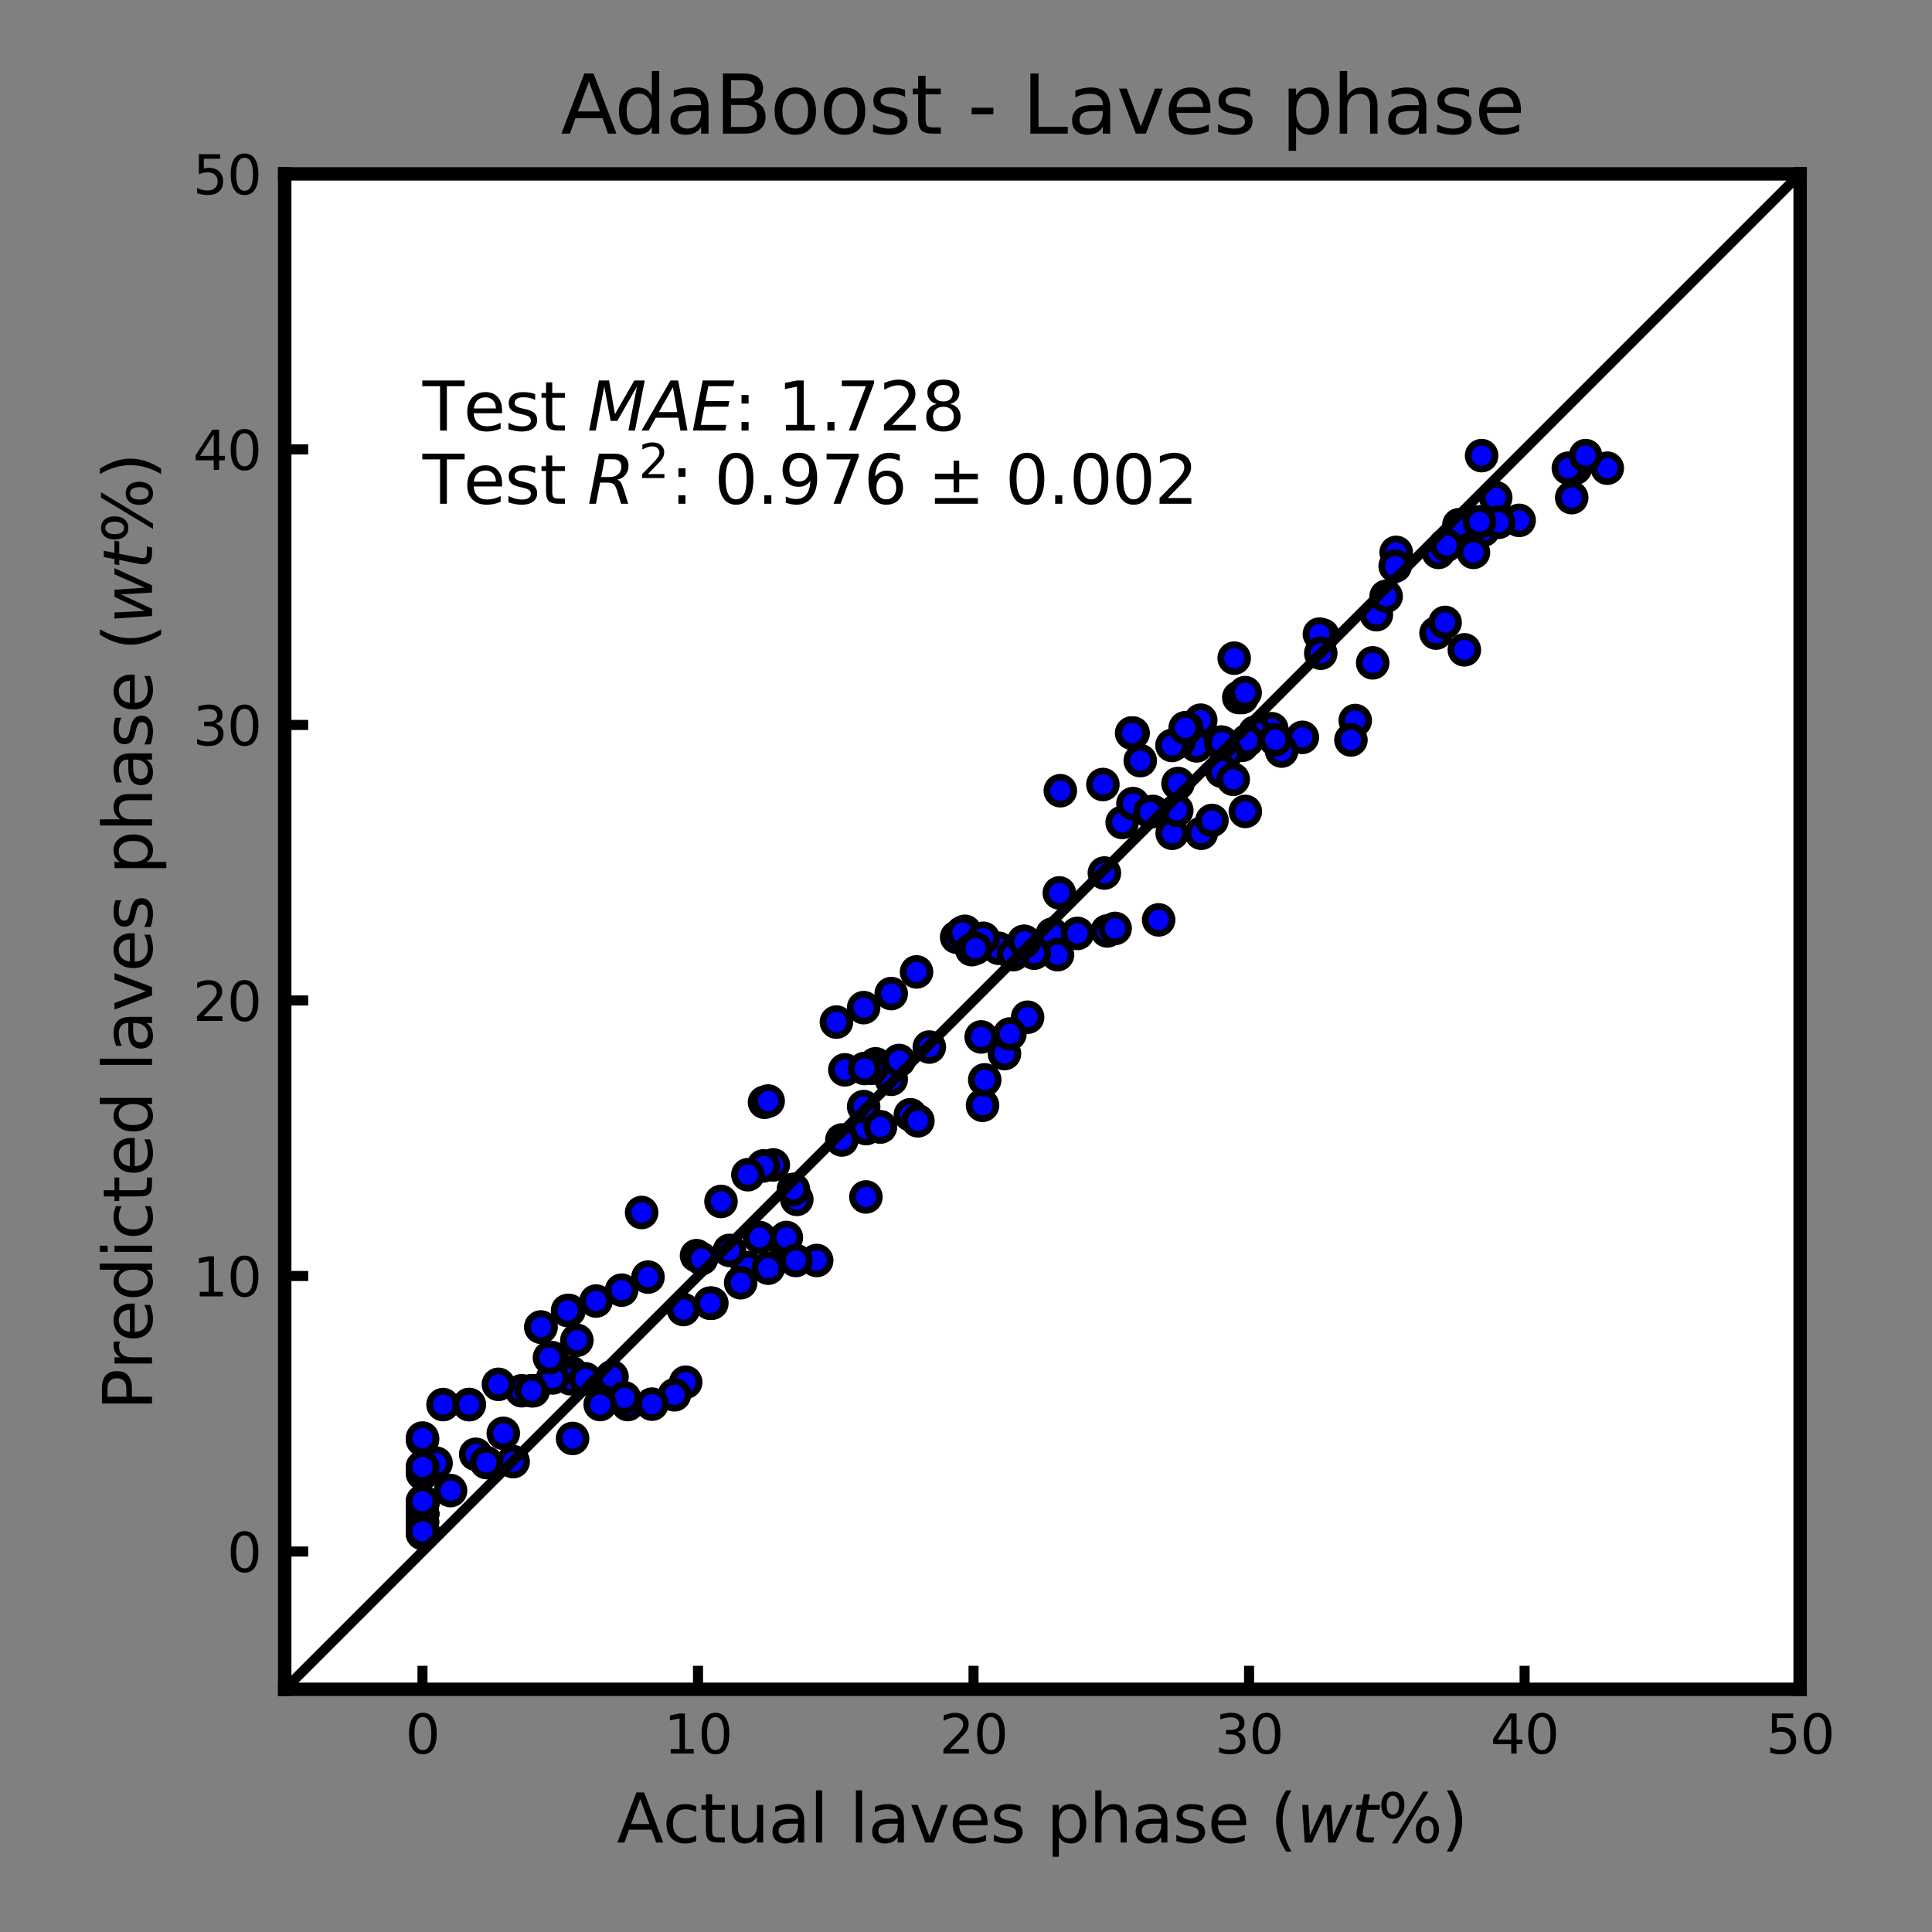 <?xml version="1.0" encoding="utf-8" standalone="no"?>
<!DOCTYPE svg PUBLIC "-//W3C//DTD SVG 1.1//EN"
  "http://www.w3.org/Graphics/SVG/1.1/DTD/svg11.dtd">
<svg xmlns:xlink="http://www.w3.org/1999/xlink" width="288pt" height="288pt" viewBox="0 0 288 288" xmlns="http://www.w3.org/2000/svg" version="1.1">
 <rect x="0" y="0" width="288" height="288" fill="#808080" stroke="none"/>
 <defs>
  <style type="text/css">*{stroke-linejoin: round; stroke-linecap: butt}</style>
 </defs>
 <g id="figure_1">
  <g id="patch_1">
   <path d="M 0 288 
L 288 288 
L 288 0 
L 0 0 
L 0 288 
z
" style="fill: none"/>
  </g>
  <g id="axes_1">
   <g id="patch_2">
    <path d="M 42.443 251.82 
L 268.342 251.82 
L 268.342 25.92 
L 42.443 25.92 
z
" style="fill: #ffffff"/>
   </g>
   <g id="matplotlib.axis_1">
    <g id="xtick_1">
     <g id="line2d_1">
      <defs>
       <path id="m72a666254b" d="M 0 0 
L 0 -3.5 
" style="stroke: #000000; stroke-width: 1.5"/>
      </defs>
      <g>
       <use xlink:href="#m72a666254b" x="62.979" y="251.82" style="stroke: #000000; stroke-width: 1.5"/>
      </g>
     </g>
     <g id="text_1">
      <!-- 0 -->
      <g transform="translate(60.434 261.399)scale(0.08 -0.08)">
       <defs>
        <path id="DejaVuSans-30" d="M 2034 4250 
Q 1547 4250 1301 3770 
Q 1056 3291 1056 2328 
Q 1056 1369 1301 889 
Q 1547 409 2034 409 
Q 2525 409 2770 889 
Q 3016 1369 3016 2328 
Q 3016 3291 2770 3770 
Q 2525 4250 2034 4250 
z
M 2034 4750 
Q 2819 4750 3233 4129 
Q 3647 3509 3647 2328 
Q 3647 1150 3233 529 
Q 2819 -91 2034 -91 
Q 1250 -91 836 529 
Q 422 1150 422 2328 
Q 422 3509 836 4129 
Q 1250 4750 2034 4750 
z
" transform="scale(0.016)"/>
       </defs>
       <use xlink:href="#DejaVuSans-30"/>
      </g>
     </g>
    </g>
    <g id="xtick_2">
     <g id="line2d_2">
      <g>
       <use xlink:href="#m72a666254b" x="104.052" y="251.82" style="stroke: #000000; stroke-width: 1.5"/>
      </g>
     </g>
     <g id="text_2">
      <!-- 10 -->
      <g transform="translate(98.962 261.399)scale(0.08 -0.08)">
       <defs>
        <path id="DejaVuSans-31" d="M 794 531 
L 1825 531 
L 1825 4091 
L 703 3866 
L 703 4441 
L 1819 4666 
L 2450 4666 
L 2450 531 
L 3481 531 
L 3481 0 
L 794 0 
L 794 531 
z
" transform="scale(0.016)"/>
       </defs>
       <use xlink:href="#DejaVuSans-31"/>
       <use xlink:href="#DejaVuSans-30" x="63.623"/>
      </g>
     </g>
    </g>
    <g id="xtick_3">
     <g id="line2d_3">
      <g>
       <use xlink:href="#m72a666254b" x="145.124" y="251.82" style="stroke: #000000; stroke-width: 1.5"/>
      </g>
     </g>
     <g id="text_3">
      <!-- 20 -->
      <g transform="translate(140.034 261.399)scale(0.08 -0.08)">
       <defs>
        <path id="DejaVuSans-32" d="M 1228 531 
L 3431 531 
L 3431 0 
L 469 0 
L 469 531 
Q 828 903 1448 1529 
Q 2069 2156 2228 2338 
Q 2531 2678 2651 2914 
Q 2772 3150 2772 3378 
Q 2772 3750 2511 3984 
Q 2250 4219 1831 4219 
Q 1534 4219 1204 4116 
Q 875 4013 500 3803 
L 500 4441 
Q 881 4594 1212 4672 
Q 1544 4750 1819 4750 
Q 2544 4750 2975 4387 
Q 3406 4025 3406 3419 
Q 3406 3131 3298 2873 
Q 3191 2616 2906 2266 
Q 2828 2175 2409 1742 
Q 1991 1309 1228 531 
z
" transform="scale(0.016)"/>
       </defs>
       <use xlink:href="#DejaVuSans-32"/>
       <use xlink:href="#DejaVuSans-30" x="63.623"/>
      </g>
     </g>
    </g>
    <g id="xtick_4">
     <g id="line2d_4">
      <g>
       <use xlink:href="#m72a666254b" x="186.197" y="251.82" style="stroke: #000000; stroke-width: 1.5"/>
      </g>
     </g>
     <g id="text_4">
      <!-- 30 -->
      <g transform="translate(181.107 261.399)scale(0.08 -0.08)">
       <defs>
        <path id="DejaVuSans-33" d="M 2597 2516 
Q 3050 2419 3304 2112 
Q 3559 1806 3559 1356 
Q 3559 666 3084 287 
Q 2609 -91 1734 -91 
Q 1441 -91 1130 -33 
Q 819 25 488 141 
L 488 750 
Q 750 597 1062 519 
Q 1375 441 1716 441 
Q 2309 441 2620 675 
Q 2931 909 2931 1356 
Q 2931 1769 2642 2001 
Q 2353 2234 1838 2234 
L 1294 2234 
L 1294 2753 
L 1863 2753 
Q 2328 2753 2575 2939 
Q 2822 3125 2822 3475 
Q 2822 3834 2567 4026 
Q 2313 4219 1838 4219 
Q 1578 4219 1281 4162 
Q 984 4106 628 3988 
L 628 4550 
Q 988 4650 1302 4700 
Q 1616 4750 1894 4750 
Q 2613 4750 3031 4423 
Q 3450 4097 3450 3541 
Q 3450 3153 3228 2886 
Q 3006 2619 2597 2516 
z
" transform="scale(0.016)"/>
       </defs>
       <use xlink:href="#DejaVuSans-33"/>
       <use xlink:href="#DejaVuSans-30" x="63.623"/>
      </g>
     </g>
    </g>
    <g id="xtick_5">
     <g id="line2d_5">
      <g>
       <use xlink:href="#m72a666254b" x="227.27" y="251.82" style="stroke: #000000; stroke-width: 1.5"/>
      </g>
     </g>
     <g id="text_5">
      <!-- 40 -->
      <g transform="translate(222.18 261.399)scale(0.08 -0.08)">
       <defs>
        <path id="DejaVuSans-34" d="M 2419 4116 
L 825 1625 
L 2419 1625 
L 2419 4116 
z
M 2253 4666 
L 3047 4666 
L 3047 1625 
L 3713 1625 
L 3713 1100 
L 3047 1100 
L 3047 0 
L 2419 0 
L 2419 1100 
L 313 1100 
L 313 1709 
L 2253 4666 
z
" transform="scale(0.016)"/>
       </defs>
       <use xlink:href="#DejaVuSans-34"/>
       <use xlink:href="#DejaVuSans-30" x="63.623"/>
      </g>
     </g>
    </g>
    <g id="xtick_6">
     <g id="line2d_6">
      <g>
       <use xlink:href="#m72a666254b" x="268.342" y="251.82" style="stroke: #000000; stroke-width: 1.5"/>
      </g>
     </g>
     <g id="text_6">
      <!-- 50 -->
      <g transform="translate(263.252 261.399)scale(0.08 -0.08)">
       <defs>
        <path id="DejaVuSans-35" d="M 691 4666 
L 3169 4666 
L 3169 4134 
L 1269 4134 
L 1269 2991 
Q 1406 3038 1543 3061 
Q 1681 3084 1819 3084 
Q 2600 3084 3056 2656 
Q 3513 2228 3513 1497 
Q 3513 744 3044 326 
Q 2575 -91 1722 -91 
Q 1428 -91 1123 -41 
Q 819 9 494 109 
L 494 744 
Q 775 591 1075 516 
Q 1375 441 1709 441 
Q 2250 441 2565 725 
Q 2881 1009 2881 1497 
Q 2881 1984 2565 2268 
Q 2250 2553 1709 2553 
Q 1456 2553 1204 2497 
Q 953 2441 691 2322 
L 691 4666 
z
" transform="scale(0.016)"/>
       </defs>
       <use xlink:href="#DejaVuSans-35"/>
       <use xlink:href="#DejaVuSans-30" x="63.623"/>
      </g>
     </g>
    </g>
    <g id="text_7">
     <!-- Actual laves phase $(wt\%)$ -->
     <g transform="translate(91.942 274.663)scale(0.1 -0.1)">
      <defs>
       <path id="DejaVuSans-41" d="M 2188 4044 
L 1331 1722 
L 3047 1722 
L 2188 4044 
z
M 1831 4666 
L 2547 4666 
L 4325 0 
L 3669 0 
L 3244 1197 
L 1141 1197 
L 716 0 
L 50 0 
L 1831 4666 
z
" transform="scale(0.016)"/>
       <path id="DejaVuSans-63" d="M 3122 3366 
L 3122 2828 
Q 2878 2963 2633 3030 
Q 2388 3097 2138 3097 
Q 1578 3097 1268 2742 
Q 959 2388 959 1747 
Q 959 1106 1268 751 
Q 1578 397 2138 397 
Q 2388 397 2633 464 
Q 2878 531 3122 666 
L 3122 134 
Q 2881 22 2623 -34 
Q 2366 -91 2075 -91 
Q 1284 -91 818 406 
Q 353 903 353 1747 
Q 353 2603 823 3093 
Q 1294 3584 2113 3584 
Q 2378 3584 2631 3529 
Q 2884 3475 3122 3366 
z
" transform="scale(0.016)"/>
       <path id="DejaVuSans-74" d="M 1172 4494 
L 1172 3500 
L 2356 3500 
L 2356 3053 
L 1172 3053 
L 1172 1153 
Q 1172 725 1289 603 
Q 1406 481 1766 481 
L 2356 481 
L 2356 0 
L 1766 0 
Q 1100 0 847 248 
Q 594 497 594 1153 
L 594 3053 
L 172 3053 
L 172 3500 
L 594 3500 
L 594 4494 
L 1172 4494 
z
" transform="scale(0.016)"/>
       <path id="DejaVuSans-75" d="M 544 1381 
L 544 3500 
L 1119 3500 
L 1119 1403 
Q 1119 906 1312 657 
Q 1506 409 1894 409 
Q 2359 409 2629 706 
Q 2900 1003 2900 1516 
L 2900 3500 
L 3475 3500 
L 3475 0 
L 2900 0 
L 2900 538 
Q 2691 219 2414 64 
Q 2138 -91 1772 -91 
Q 1169 -91 856 284 
Q 544 659 544 1381 
z
M 1991 3584 
L 1991 3584 
z
" transform="scale(0.016)"/>
       <path id="DejaVuSans-61" d="M 2194 1759 
Q 1497 1759 1228 1600 
Q 959 1441 959 1056 
Q 959 750 1161 570 
Q 1363 391 1709 391 
Q 2188 391 2477 730 
Q 2766 1069 2766 1631 
L 2766 1759 
L 2194 1759 
z
M 3341 1997 
L 3341 0 
L 2766 0 
L 2766 531 
Q 2569 213 2275 61 
Q 1981 -91 1556 -91 
Q 1019 -91 701 211 
Q 384 513 384 1019 
Q 384 1609 779 1909 
Q 1175 2209 1959 2209 
L 2766 2209 
L 2766 2266 
Q 2766 2663 2505 2880 
Q 2244 3097 1772 3097 
Q 1472 3097 1187 3025 
Q 903 2953 641 2809 
L 641 3341 
Q 956 3463 1253 3523 
Q 1550 3584 1831 3584 
Q 2591 3584 2966 3190 
Q 3341 2797 3341 1997 
z
" transform="scale(0.016)"/>
       <path id="DejaVuSans-6c" d="M 603 4863 
L 1178 4863 
L 1178 0 
L 603 0 
L 603 4863 
z
" transform="scale(0.016)"/>
       <path id="DejaVuSans-20" transform="scale(0.016)"/>
       <path id="DejaVuSans-76" d="M 191 3500 
L 800 3500 
L 1894 563 
L 2988 3500 
L 3597 3500 
L 2284 0 
L 1503 0 
L 191 3500 
z
" transform="scale(0.016)"/>
       <path id="DejaVuSans-65" d="M 3597 1894 
L 3597 1613 
L 953 1613 
Q 991 1019 1311 708 
Q 1631 397 2203 397 
Q 2534 397 2845 478 
Q 3156 559 3463 722 
L 3463 178 
Q 3153 47 2828 -22 
Q 2503 -91 2169 -91 
Q 1331 -91 842 396 
Q 353 884 353 1716 
Q 353 2575 817 3079 
Q 1281 3584 2069 3584 
Q 2775 3584 3186 3129 
Q 3597 2675 3597 1894 
z
M 3022 2063 
Q 3016 2534 2758 2815 
Q 2500 3097 2075 3097 
Q 1594 3097 1305 2825 
Q 1016 2553 972 2059 
L 3022 2063 
z
" transform="scale(0.016)"/>
       <path id="DejaVuSans-73" d="M 2834 3397 
L 2834 2853 
Q 2591 2978 2328 3040 
Q 2066 3103 1784 3103 
Q 1356 3103 1142 2972 
Q 928 2841 928 2578 
Q 928 2378 1081 2264 
Q 1234 2150 1697 2047 
L 1894 2003 
Q 2506 1872 2764 1633 
Q 3022 1394 3022 966 
Q 3022 478 2636 193 
Q 2250 -91 1575 -91 
Q 1294 -91 989 -36 
Q 684 19 347 128 
L 347 722 
Q 666 556 975 473 
Q 1284 391 1588 391 
Q 1994 391 2212 530 
Q 2431 669 2431 922 
Q 2431 1156 2273 1281 
Q 2116 1406 1581 1522 
L 1381 1569 
Q 847 1681 609 1914 
Q 372 2147 372 2553 
Q 372 3047 722 3315 
Q 1072 3584 1716 3584 
Q 2034 3584 2315 3537 
Q 2597 3491 2834 3397 
z
" transform="scale(0.016)"/>
       <path id="DejaVuSans-70" d="M 1159 525 
L 1159 -1331 
L 581 -1331 
L 581 3500 
L 1159 3500 
L 1159 2969 
Q 1341 3281 1617 3432 
Q 1894 3584 2278 3584 
Q 2916 3584 3314 3078 
Q 3713 2572 3713 1747 
Q 3713 922 3314 415 
Q 2916 -91 2278 -91 
Q 1894 -91 1617 61 
Q 1341 213 1159 525 
z
M 3116 1747 
Q 3116 2381 2855 2742 
Q 2594 3103 2138 3103 
Q 1681 3103 1420 2742 
Q 1159 2381 1159 1747 
Q 1159 1113 1420 752 
Q 1681 391 2138 391 
Q 2594 391 2855 752 
Q 3116 1113 3116 1747 
z
" transform="scale(0.016)"/>
       <path id="DejaVuSans-68" d="M 3513 2113 
L 3513 0 
L 2938 0 
L 2938 2094 
Q 2938 2591 2744 2837 
Q 2550 3084 2163 3084 
Q 1697 3084 1428 2787 
Q 1159 2491 1159 1978 
L 1159 0 
L 581 0 
L 581 4863 
L 1159 4863 
L 1159 2956 
Q 1366 3272 1645 3428 
Q 1925 3584 2291 3584 
Q 2894 3584 3203 3211 
Q 3513 2838 3513 2113 
z
" transform="scale(0.016)"/>
       <path id="DejaVuSans-28" d="M 1984 4856 
Q 1566 4138 1362 3434 
Q 1159 2731 1159 2009 
Q 1159 1288 1364 580 
Q 1569 -128 1984 -844 
L 1484 -844 
Q 1016 -109 783 600 
Q 550 1309 550 2009 
Q 550 2706 781 3412 
Q 1013 4119 1484 4856 
L 1984 4856 
z
" transform="scale(0.016)"/>
       <path id="DejaVuSans-Oblique-77" d="M 544 3500 
L 1113 3500 
L 1259 684 
L 2566 3500 
L 3231 3500 
L 3425 684 
L 4666 3500 
L 5241 3500 
L 3641 0 
L 2969 0 
L 2797 2900 
L 1459 0 
L 781 0 
L 544 3500 
z
" transform="scale(0.016)"/>
       <path id="DejaVuSans-Oblique-74" d="M 2706 3500 
L 2619 3053 
L 1472 3053 
L 1100 1153 
Q 1081 1047 1072 975 
Q 1063 903 1063 863 
Q 1063 663 1183 572 
Q 1303 481 1569 481 
L 2150 481 
L 2053 0 
L 1503 0 
Q 991 0 739 200 
Q 488 400 488 806 
Q 488 878 497 964 
Q 506 1050 525 1153 
L 897 3053 
L 409 3053 
L 500 3500 
L 978 3500 
L 1172 4494 
L 1747 4494 
L 1556 3500 
L 2706 3500 
z
" transform="scale(0.016)"/>
       <path id="DejaVuSans-25" d="M 4653 2053 
Q 4381 2053 4226 1822 
Q 4072 1591 4072 1178 
Q 4072 772 4226 539 
Q 4381 306 4653 306 
Q 4919 306 5073 539 
Q 5228 772 5228 1178 
Q 5228 1588 5073 1820 
Q 4919 2053 4653 2053 
z
M 4653 2450 
Q 5147 2450 5437 2106 
Q 5728 1763 5728 1178 
Q 5728 594 5436 251 
Q 5144 -91 4653 -91 
Q 4153 -91 3862 251 
Q 3572 594 3572 1178 
Q 3572 1766 3864 2108 
Q 4156 2450 4653 2450 
z
M 1428 4353 
Q 1159 4353 1004 4120 
Q 850 3888 850 3481 
Q 850 3069 1003 2837 
Q 1156 2606 1428 2606 
Q 1700 2606 1854 2837 
Q 2009 3069 2009 3481 
Q 2009 3884 1853 4118 
Q 1697 4353 1428 4353 
z
M 4250 4750 
L 4750 4750 
L 1831 -91 
L 1331 -91 
L 4250 4750 
z
M 1428 4750 
Q 1922 4750 2215 4408 
Q 2509 4066 2509 3481 
Q 2509 2891 2217 2550 
Q 1925 2209 1428 2209 
Q 931 2209 642 2551 
Q 353 2894 353 3481 
Q 353 4063 643 4406 
Q 934 4750 1428 4750 
z
" transform="scale(0.016)"/>
       <path id="DejaVuSans-29" d="M 513 4856 
L 1013 4856 
Q 1481 4119 1714 3412 
Q 1947 2706 1947 2009 
Q 1947 1309 1714 600 
Q 1481 -109 1013 -844 
L 513 -844 
Q 928 -128 1133 580 
Q 1338 1288 1338 2009 
Q 1338 2731 1133 3434 
Q 928 4138 513 4856 
z
" transform="scale(0.016)"/>
      </defs>
      <use xlink:href="#DejaVuSans-41" transform="translate(0 0.016)"/>
      <use xlink:href="#DejaVuSans-63" transform="translate(68.408 0.016)"/>
      <use xlink:href="#DejaVuSans-74" transform="translate(123.389 0.016)"/>
      <use xlink:href="#DejaVuSans-75" transform="translate(162.598 0.016)"/>
      <use xlink:href="#DejaVuSans-61" transform="translate(225.977 0.016)"/>
      <use xlink:href="#DejaVuSans-6c" transform="translate(287.256 0.016)"/>
      <use xlink:href="#DejaVuSans-20" transform="translate(315.039 0.016)"/>
      <use xlink:href="#DejaVuSans-6c" transform="translate(346.826 0.016)"/>
      <use xlink:href="#DejaVuSans-61" transform="translate(374.609 0.016)"/>
      <use xlink:href="#DejaVuSans-76" transform="translate(435.889 0.016)"/>
      <use xlink:href="#DejaVuSans-65" transform="translate(495.068 0.016)"/>
      <use xlink:href="#DejaVuSans-73" transform="translate(556.592 0.016)"/>
      <use xlink:href="#DejaVuSans-20" transform="translate(608.691 0.016)"/>
      <use xlink:href="#DejaVuSans-70" transform="translate(640.479 0.016)"/>
      <use xlink:href="#DejaVuSans-68" transform="translate(703.955 0.016)"/>
      <use xlink:href="#DejaVuSans-61" transform="translate(767.334 0.016)"/>
      <use xlink:href="#DejaVuSans-73" transform="translate(828.613 0.016)"/>
      <use xlink:href="#DejaVuSans-65" transform="translate(880.713 0.016)"/>
      <use xlink:href="#DejaVuSans-20" transform="translate(942.236 0.016)"/>
      <use xlink:href="#DejaVuSans-28" transform="translate(974.023 0.016)"/>
      <use xlink:href="#DejaVuSans-Oblique-77" transform="translate(1013.037 0.016)"/>
      <use xlink:href="#DejaVuSans-Oblique-74" transform="translate(1094.824 0.016)"/>
      <use xlink:href="#DejaVuSans-25" transform="translate(1134.033 0.016)"/>
      <use xlink:href="#DejaVuSans-29" transform="translate(1229.053 0.016)"/>
     </g>
    </g>
   </g>
   <g id="matplotlib.axis_2">
    <g id="ytick_1">
     <g id="line2d_7">
      <defs>
       <path id="m5ed00f9f85" d="M 0 0 
L 3.5 0 
" style="stroke: #000000; stroke-width: 1.5"/>
      </defs>
      <g>
       <use xlink:href="#m5ed00f9f85" x="42.443" y="231.284" style="stroke: #000000; stroke-width: 1.5"/>
      </g>
     </g>
     <g id="text_8">
      <!-- 0 -->
      <g transform="translate(33.852 234.323)scale(0.08 -0.08)">
       <use xlink:href="#DejaVuSans-30"/>
      </g>
     </g>
    </g>
    <g id="ytick_2">
     <g id="line2d_8">
      <g>
       <use xlink:href="#m5ed00f9f85" x="42.443" y="190.211" style="stroke: #000000; stroke-width: 1.5"/>
      </g>
     </g>
     <g id="text_9">
      <!-- 10 -->
      <g transform="translate(28.762 193.25)scale(0.08 -0.08)">
       <use xlink:href="#DejaVuSans-31"/>
       <use xlink:href="#DejaVuSans-30" x="63.623"/>
      </g>
     </g>
    </g>
    <g id="ytick_3">
     <g id="line2d_9">
      <g>
       <use xlink:href="#m5ed00f9f85" x="42.443" y="149.138" style="stroke: #000000; stroke-width: 1.5"/>
      </g>
     </g>
     <g id="text_10">
      <!-- 20 -->
      <g transform="translate(28.762 152.178)scale(0.08 -0.08)">
       <use xlink:href="#DejaVuSans-32"/>
       <use xlink:href="#DejaVuSans-30" x="63.623"/>
      </g>
     </g>
    </g>
    <g id="ytick_4">
     <g id="line2d_10">
      <g>
       <use xlink:href="#m5ed00f9f85" x="42.443" y="108.065" style="stroke: #000000; stroke-width: 1.5"/>
      </g>
     </g>
     <g id="text_11">
      <!-- 30 -->
      <g transform="translate(28.762 111.105)scale(0.08 -0.08)">
       <use xlink:href="#DejaVuSans-33"/>
       <use xlink:href="#DejaVuSans-30" x="63.623"/>
      </g>
     </g>
    </g>
    <g id="ytick_5">
     <g id="line2d_11">
      <g>
       <use xlink:href="#m5ed00f9f85" x="42.443" y="66.993" style="stroke: #000000; stroke-width: 1.5"/>
      </g>
     </g>
     <g id="text_12">
      <!-- 40 -->
      <g transform="translate(28.762 70.032)scale(0.08 -0.08)">
       <use xlink:href="#DejaVuSans-34"/>
       <use xlink:href="#DejaVuSans-30" x="63.623"/>
      </g>
     </g>
    </g>
    <g id="ytick_6">
     <g id="line2d_12">
      <g>
       <use xlink:href="#m5ed00f9f85" x="42.443" y="25.92" style="stroke: #000000; stroke-width: 1.5"/>
      </g>
     </g>
     <g id="text_13">
      <!-- 50 -->
      <g transform="translate(28.762 28.959)scale(0.08 -0.08)">
       <use xlink:href="#DejaVuSans-35"/>
       <use xlink:href="#DejaVuSans-30" x="63.623"/>
      </g>
     </g>
    </g>
    <g id="text_14">
     <!-- Predicted laves phase $(wt\%)$ -->
     <g transform="translate(22.663 210.22)rotate(-90)scale(0.1 -0.1)">
      <defs>
       <path id="DejaVuSans-50" d="M 1259 4147 
L 1259 2394 
L 2053 2394 
Q 2494 2394 2734 2622 
Q 2975 2850 2975 3272 
Q 2975 3691 2734 3919 
Q 2494 4147 2053 4147 
L 1259 4147 
z
M 628 4666 
L 2053 4666 
Q 2838 4666 3239 4311 
Q 3641 3956 3641 3272 
Q 3641 2581 3239 2228 
Q 2838 1875 2053 1875 
L 1259 1875 
L 1259 0 
L 628 0 
L 628 4666 
z
" transform="scale(0.016)"/>
       <path id="DejaVuSans-72" d="M 2631 2963 
Q 2534 3019 2420 3045 
Q 2306 3072 2169 3072 
Q 1681 3072 1420 2755 
Q 1159 2438 1159 1844 
L 1159 0 
L 581 0 
L 581 3500 
L 1159 3500 
L 1159 2956 
Q 1341 3275 1631 3429 
Q 1922 3584 2338 3584 
Q 2397 3584 2469 3576 
Q 2541 3569 2628 3553 
L 2631 2963 
z
" transform="scale(0.016)"/>
       <path id="DejaVuSans-64" d="M 2906 2969 
L 2906 4863 
L 3481 4863 
L 3481 0 
L 2906 0 
L 2906 525 
Q 2725 213 2448 61 
Q 2172 -91 1784 -91 
Q 1150 -91 751 415 
Q 353 922 353 1747 
Q 353 2572 751 3078 
Q 1150 3584 1784 3584 
Q 2172 3584 2448 3432 
Q 2725 3281 2906 2969 
z
M 947 1747 
Q 947 1113 1208 752 
Q 1469 391 1925 391 
Q 2381 391 2643 752 
Q 2906 1113 2906 1747 
Q 2906 2381 2643 2742 
Q 2381 3103 1925 3103 
Q 1469 3103 1208 2742 
Q 947 2381 947 1747 
z
" transform="scale(0.016)"/>
       <path id="DejaVuSans-69" d="M 603 3500 
L 1178 3500 
L 1178 0 
L 603 0 
L 603 3500 
z
M 603 4863 
L 1178 4863 
L 1178 4134 
L 603 4134 
L 603 4863 
z
" transform="scale(0.016)"/>
      </defs>
      <use xlink:href="#DejaVuSans-50" transform="translate(0 0.016)"/>
      <use xlink:href="#DejaVuSans-72" transform="translate(60.303 0.016)"/>
      <use xlink:href="#DejaVuSans-65" transform="translate(101.416 0.016)"/>
      <use xlink:href="#DejaVuSans-64" transform="translate(162.939 0.016)"/>
      <use xlink:href="#DejaVuSans-69" transform="translate(226.416 0.016)"/>
      <use xlink:href="#DejaVuSans-63" transform="translate(254.199 0.016)"/>
      <use xlink:href="#DejaVuSans-74" transform="translate(309.18 0.016)"/>
      <use xlink:href="#DejaVuSans-65" transform="translate(348.389 0.016)"/>
      <use xlink:href="#DejaVuSans-64" transform="translate(409.912 0.016)"/>
      <use xlink:href="#DejaVuSans-20" transform="translate(473.389 0.016)"/>
      <use xlink:href="#DejaVuSans-6c" transform="translate(505.176 0.016)"/>
      <use xlink:href="#DejaVuSans-61" transform="translate(532.959 0.016)"/>
      <use xlink:href="#DejaVuSans-76" transform="translate(594.238 0.016)"/>
      <use xlink:href="#DejaVuSans-65" transform="translate(653.418 0.016)"/>
      <use xlink:href="#DejaVuSans-73" transform="translate(714.941 0.016)"/>
      <use xlink:href="#DejaVuSans-20" transform="translate(767.041 0.016)"/>
      <use xlink:href="#DejaVuSans-70" transform="translate(798.828 0.016)"/>
      <use xlink:href="#DejaVuSans-68" transform="translate(862.305 0.016)"/>
      <use xlink:href="#DejaVuSans-61" transform="translate(925.684 0.016)"/>
      <use xlink:href="#DejaVuSans-73" transform="translate(986.963 0.016)"/>
      <use xlink:href="#DejaVuSans-65" transform="translate(1039.062 0.016)"/>
      <use xlink:href="#DejaVuSans-20" transform="translate(1100.586 0.016)"/>
      <use xlink:href="#DejaVuSans-28" transform="translate(1132.373 0.016)"/>
      <use xlink:href="#DejaVuSans-Oblique-77" transform="translate(1171.387 0.016)"/>
      <use xlink:href="#DejaVuSans-Oblique-74" transform="translate(1253.174 0.016)"/>
      <use xlink:href="#DejaVuSans-25" transform="translate(1292.383 0.016)"/>
      <use xlink:href="#DejaVuSans-29" transform="translate(1387.402 0.016)"/>
     </g>
    </g>
   </g>
   <g id="line2d_13">
    <defs>
     <path id="mb4be4d02a0" d="M 0 2 
C 0.53 2 1.039 1.789 1.414 1.414 
C 1.789 1.039 2 0.53 2 0 
C 2 -0.53 1.789 -1.039 1.414 -1.414 
C 1.039 -1.789 0.53 -2 0 -2 
C -0.53 -2 -1.039 -1.789 -1.414 -1.414 
C -1.789 -1.039 -2 -0.53 -2 0 
C -2 0.53 -1.789 1.039 -1.414 1.414 
C -1.039 1.789 -0.53 2 0 2 
z
" style="stroke: #000000"/>
    </defs>
    <g clip-path="url(#pcebf571c3b)">
     <use xlink:href="#mb4be4d02a0" x="62.979" y="228.019" style="fill: #0000ff; stroke: #000000"/>
     <use xlink:href="#mb4be4d02a0" x="178.991" y="107.355" style="fill: #0000ff; stroke: #000000"/>
     <use xlink:href="#mb4be4d02a0" x="116.659" y="184.911" style="fill: #0000ff; stroke: #000000"/>
     <use xlink:href="#mb4be4d02a0" x="117.222" y="184.471" style="fill: #0000ff; stroke: #000000"/>
     <use xlink:href="#mb4be4d02a0" x="62.979" y="227.998" style="fill: #0000ff; stroke: #000000"/>
     <use xlink:href="#mb4be4d02a0" x="156.855" y="139.25" style="fill: #0000ff; stroke: #000000"/>
     <use xlink:href="#mb4be4d02a0" x="96.595" y="190.374" style="fill: #0000ff; stroke: #000000"/>
     <use xlink:href="#mb4be4d02a0" x="62.979" y="228.223" style="fill: #0000ff; stroke: #000000"/>
     <use xlink:href="#mb4be4d02a0" x="113.965" y="164.308" style="fill: #0000ff; stroke: #000000"/>
     <use xlink:href="#mb4be4d02a0" x="62.979" y="224.241" style="fill: #0000ff; stroke: #000000"/>
     <use xlink:href="#mb4be4d02a0" x="93.584" y="209.374" style="fill: #0000ff; stroke: #000000"/>
     <use xlink:href="#mb4be4d02a0" x="234.294" y="74.183" style="fill: #0000ff; stroke: #000000"/>
     <use xlink:href="#mb4be4d02a0" x="176.743" y="108.498" style="fill: #0000ff; stroke: #000000"/>
     <use xlink:href="#mb4be4d02a0" x="62.979" y="228.575" style="fill: #0000ff; stroke: #000000"/>
     <use xlink:href="#mb4be4d02a0" x="174.734" y="124.214" style="fill: #0000ff; stroke: #000000"/>
     <use xlink:href="#mb4be4d02a0" x="205.176" y="91.629" style="fill: #0000ff; stroke: #000000"/>
     <use xlink:href="#mb4be4d02a0" x="197.186" y="94.669" style="fill: #0000ff; stroke: #000000"/>
     <use xlink:href="#mb4be4d02a0" x="62.979" y="228.276" style="fill: #0000ff; stroke: #000000"/>
     <use xlink:href="#mb4be4d02a0" x="189.589" y="108.627" style="fill: #0000ff; stroke: #000000"/>
     <use xlink:href="#mb4be4d02a0" x="111.415" y="188.955" style="fill: #0000ff; stroke: #000000"/>
     <use xlink:href="#mb4be4d02a0" x="80.623" y="197.831" style="fill: #0000ff; stroke: #000000"/>
     <use xlink:href="#mb4be4d02a0" x="215.402" y="81.297" style="fill: #0000ff; stroke: #000000"/>
     <use xlink:href="#mb4be4d02a0" x="118.777" y="178.79" style="fill: #0000ff; stroke: #000000"/>
     <use xlink:href="#mb4be4d02a0" x="85.496" y="205.025" style="fill: #0000ff; stroke: #000000"/>
     <use xlink:href="#mb4be4d02a0" x="62.979" y="228.019" style="fill: #0000ff; stroke: #000000"/>
     <use xlink:href="#mb4be4d02a0" x="146.465" y="164.765" style="fill: #0000ff; stroke: #000000"/>
     <use xlink:href="#mb4be4d02a0" x="62.979" y="225.613" style="fill: #0000ff; stroke: #000000"/>
     <use xlink:href="#mb4be4d02a0" x="62.979" y="228.223" style="fill: #0000ff; stroke: #000000"/>
     <use xlink:href="#mb4be4d02a0" x="121.743" y="187.898" style="fill: #0000ff; stroke: #000000"/>
     <use xlink:href="#mb4be4d02a0" x="62.979" y="228.068" style="fill: #0000ff; stroke: #000000"/>
     <use xlink:href="#mb4be4d02a0" x="178.369" y="111.182" style="fill: #0000ff; stroke: #000000"/>
     <use xlink:href="#mb4be4d02a0" x="62.979" y="224.02" style="fill: #0000ff; stroke: #000000"/>
     <use xlink:href="#mb4be4d02a0" x="175.604" y="116.798" style="fill: #0000ff; stroke: #000000"/>
     <use xlink:href="#mb4be4d02a0" x="208.126" y="82.342" style="fill: #0000ff; stroke: #000000"/>
     <use xlink:href="#mb4be4d02a0" x="214.421" y="82.342" style="fill: #0000ff; stroke: #000000"/>
     <use xlink:href="#mb4be4d02a0" x="152.599" y="140.329" style="fill: #0000ff; stroke: #000000"/>
     <use xlink:href="#mb4be4d02a0" x="101.875" y="195.208" style="fill: #0000ff; stroke: #000000"/>
     <use xlink:href="#mb4be4d02a0" x="62.979" y="228.276" style="fill: #0000ff; stroke: #000000"/>
     <use xlink:href="#mb4be4d02a0" x="85.355" y="214.428" style="fill: #0000ff; stroke: #000000"/>
     <use xlink:href="#mb4be4d02a0" x="62.979" y="228.068" style="fill: #0000ff; stroke: #000000"/>
     <use xlink:href="#mb4be4d02a0" x="206.629" y="88.887" style="fill: #0000ff; stroke: #000000"/>
     <use xlink:href="#mb4be4d02a0" x="62.979" y="228.193" style="fill: #0000ff; stroke: #000000"/>
     <use xlink:href="#mb4be4d02a0" x="62.979" y="228.276" style="fill: #0000ff; stroke: #000000"/>
     <use xlink:href="#mb4be4d02a0" x="85.993" y="199.796" style="fill: #0000ff; stroke: #000000"/>
     <use xlink:href="#mb4be4d02a0" x="91.231" y="205.223" style="fill: #0000ff; stroke: #000000"/>
     <use xlink:href="#mb4be4d02a0" x="103.831" y="187.18" style="fill: #0000ff; stroke: #000000"/>
     <use xlink:href="#mb4be4d02a0" x="143.841" y="138.825" style="fill: #0000ff; stroke: #000000"/>
     <use xlink:href="#mb4be4d02a0" x="62.979" y="228.276" style="fill: #0000ff; stroke: #000000"/>
     <use xlink:href="#mb4be4d02a0" x="239.594" y="69.792" style="fill: #0000ff; stroke: #000000"/>
     <use xlink:href="#mb4be4d02a0" x="184.662" y="103.977" style="fill: #0000ff; stroke: #000000"/>
     <use xlink:href="#mb4be4d02a0" x="157.642" y="142.308" style="fill: #0000ff; stroke: #000000"/>
     <use xlink:href="#mb4be4d02a0" x="106.115" y="194.265" style="fill: #0000ff; stroke: #000000"/>
     <use xlink:href="#mb4be4d02a0" x="62.979" y="225.767" style="fill: #0000ff; stroke: #000000"/>
     <use xlink:href="#mb4be4d02a0" x="164.628" y="130.14" style="fill: #0000ff; stroke: #000000"/>
     <use xlink:href="#mb4be4d02a0" x="62.979" y="223.942" style="fill: #0000ff; stroke: #000000"/>
     <use xlink:href="#mb4be4d02a0" x="102.216" y="206.045" style="fill: #0000ff; stroke: #000000"/>
     <use xlink:href="#mb4be4d02a0" x="142.605" y="139.708" style="fill: #0000ff; stroke: #000000"/>
     <use xlink:href="#mb4be4d02a0" x="154.161" y="142.089" style="fill: #0000ff; stroke: #000000"/>
     <use xlink:href="#mb4be4d02a0" x="62.979" y="228.223" style="fill: #0000ff; stroke: #000000"/>
     <use xlink:href="#mb4be4d02a0" x="84.84" y="195.357" style="fill: #0000ff; stroke: #000000"/>
     <use xlink:href="#mb4be4d02a0" x="222.963" y="74.183" style="fill: #0000ff; stroke: #000000"/>
     <use xlink:href="#mb4be4d02a0" x="62.979" y="225.613" style="fill: #0000ff; stroke: #000000"/>
     <use xlink:href="#mb4be4d02a0" x="168.917" y="109.278" style="fill: #0000ff; stroke: #000000"/>
     <use xlink:href="#mb4be4d02a0" x="107.478" y="179.096" style="fill: #0000ff; stroke: #000000"/>
     <use xlink:href="#mb4be4d02a0" x="62.979" y="228.019" style="fill: #0000ff; stroke: #000000"/>
     <use xlink:href="#mb4be4d02a0" x="70.912" y="216.789" style="fill: #0000ff; stroke: #000000"/>
     <use xlink:href="#mb4be4d02a0" x="62.979" y="224.156" style="fill: #0000ff; stroke: #000000"/>
     <use xlink:href="#mb4be4d02a0" x="75.027" y="213.665" style="fill: #0000ff; stroke: #000000"/>
     <use xlink:href="#mb4be4d02a0" x="129.106" y="168.239" style="fill: #0000ff; stroke: #000000"/>
     <use xlink:href="#mb4be4d02a0" x="64.543" y="218.107" style="fill: #0000ff; stroke: #000000"/>
     <use xlink:href="#mb4be4d02a0" x="153.185" y="151.635" style="fill: #0000ff; stroke: #000000"/>
     <use xlink:href="#mb4be4d02a0" x="168.692" y="109.278" style="fill: #0000ff; stroke: #000000"/>
     <use xlink:href="#mb4be4d02a0" x="62.979" y="228.193" style="fill: #0000ff; stroke: #000000"/>
     <use xlink:href="#mb4be4d02a0" x="104.566" y="187.64" style="fill: #0000ff; stroke: #000000"/>
     <use xlink:href="#mb4be4d02a0" x="66.045" y="209.379" style="fill: #0000ff; stroke: #000000"/>
     <use xlink:href="#mb4be4d02a0" x="105.897" y="194.265" style="fill: #0000ff; stroke: #000000"/>
     <use xlink:href="#mb4be4d02a0" x="187.074" y="109.152" style="fill: #0000ff; stroke: #000000"/>
     <use xlink:href="#mb4be4d02a0" x="62.979" y="224.02" style="fill: #0000ff; stroke: #000000"/>
     <use xlink:href="#mb4be4d02a0" x="218.286" y="96.869" style="fill: #0000ff; stroke: #000000"/>
     <use xlink:href="#mb4be4d02a0" x="148.85" y="141.355" style="fill: #0000ff; stroke: #000000"/>
     <use xlink:href="#mb4be4d02a0" x="125.941" y="159.481" style="fill: #0000ff; stroke: #000000"/>
     <use xlink:href="#mb4be4d02a0" x="176.906" y="108.498" style="fill: #0000ff; stroke: #000000"/>
     <use xlink:href="#mb4be4d02a0" x="62.979" y="225.767" style="fill: #0000ff; stroke: #000000"/>
     <use xlink:href="#mb4be4d02a0" x="234.835" y="69.792" style="fill: #0000ff; stroke: #000000"/>
     <use xlink:href="#mb4be4d02a0" x="82.315" y="202.387" style="fill: #0000ff; stroke: #000000"/>
     <use xlink:href="#mb4be4d02a0" x="62.979" y="228.284" style="fill: #0000ff; stroke: #000000"/>
     <use xlink:href="#mb4be4d02a0" x="62.979" y="228.193" style="fill: #0000ff; stroke: #000000"/>
     <use xlink:href="#mb4be4d02a0" x="226.453" y="77.573" style="fill: #0000ff; stroke: #000000"/>
     <use xlink:href="#mb4be4d02a0" x="105.868" y="194.265" style="fill: #0000ff; stroke: #000000"/>
     <use xlink:href="#mb4be4d02a0" x="62.979" y="225.613" style="fill: #0000ff; stroke: #000000"/>
     <use xlink:href="#mb4be4d02a0" x="62.979" y="223.942" style="fill: #0000ff; stroke: #000000"/>
     <use xlink:href="#mb4be4d02a0" x="146.794" y="160.972" style="fill: #0000ff; stroke: #000000"/>
     <use xlink:href="#mb4be4d02a0" x="221.115" y="79.043" style="fill: #0000ff; stroke: #000000"/>
     <use xlink:href="#mb4be4d02a0" x="88.847" y="193.944" style="fill: #0000ff; stroke: #000000"/>
     <use xlink:href="#mb4be4d02a0" x="182.014" y="110.642" style="fill: #0000ff; stroke: #000000"/>
     <use xlink:href="#mb4be4d02a0" x="185.189" y="111.096" style="fill: #0000ff; stroke: #000000"/>
     <use xlink:href="#mb4be4d02a0" x="85.133" y="204.58" style="fill: #0000ff; stroke: #000000"/>
     <use xlink:href="#mb4be4d02a0" x="115.274" y="173.655" style="fill: #0000ff; stroke: #000000"/>
     <use xlink:href="#mb4be4d02a0" x="138.531" y="156.082" style="fill: #0000ff; stroke: #000000"/>
     <use xlink:href="#mb4be4d02a0" x="114.509" y="164.128" style="fill: #0000ff; stroke: #000000"/>
     <use xlink:href="#mb4be4d02a0" x="196.683" y="94.528" style="fill: #0000ff; stroke: #000000"/>
     <use xlink:href="#mb4be4d02a0" x="93.08" y="208.365" style="fill: #0000ff; stroke: #000000"/>
     <use xlink:href="#mb4be4d02a0" x="62.979" y="228.068" style="fill: #0000ff; stroke: #000000"/>
     <use xlink:href="#mb4be4d02a0" x="233.794" y="69.792" style="fill: #0000ff; stroke: #000000"/>
     <use xlink:href="#mb4be4d02a0" x="62.979" y="219.659" style="fill: #0000ff; stroke: #000000"/>
     <use xlink:href="#mb4be4d02a0" x="130.524" y="158.581" style="fill: #0000ff; stroke: #000000"/>
     <use xlink:href="#mb4be4d02a0" x="110.408" y="191.216" style="fill: #0000ff; stroke: #000000"/>
     <use xlink:href="#mb4be4d02a0" x="69.951" y="209.379" style="fill: #0000ff; stroke: #000000"/>
     <use xlink:href="#mb4be4d02a0" x="62.979" y="228.193" style="fill: #0000ff; stroke: #000000"/>
     <use xlink:href="#mb4be4d02a0" x="175.738" y="110.609" style="fill: #0000ff; stroke: #000000"/>
     <use xlink:href="#mb4be4d02a0" x="62.979" y="224.241" style="fill: #0000ff; stroke: #000000"/>
     <use xlink:href="#mb4be4d02a0" x="79.489" y="207.316" style="fill: #0000ff; stroke: #000000"/>
     <use xlink:href="#mb4be4d02a0" x="185.947" y="110.374" style="fill: #0000ff; stroke: #000000"/>
     <use xlink:href="#mb4be4d02a0" x="62.979" y="223.942" style="fill: #0000ff; stroke: #000000"/>
     <use xlink:href="#mb4be4d02a0" x="62.979" y="228.575" style="fill: #0000ff; stroke: #000000"/>
     <use xlink:href="#mb4be4d02a0" x="67.161" y="222.2" style="fill: #0000ff; stroke: #000000"/>
     <use xlink:href="#mb4be4d02a0" x="64.53" y="218.107" style="fill: #0000ff; stroke: #000000"/>
     <use xlink:href="#mb4be4d02a0" x="214.069" y="94.373" style="fill: #0000ff; stroke: #000000"/>
     <use xlink:href="#mb4be4d02a0" x="132.857" y="160.89" style="fill: #0000ff; stroke: #000000"/>
     <use xlink:href="#mb4be4d02a0" x="84.992" y="205.515" style="fill: #0000ff; stroke: #000000"/>
     <use xlink:href="#mb4be4d02a0" x="62.979" y="228.019" style="fill: #0000ff; stroke: #000000"/>
     <use xlink:href="#mb4be4d02a0" x="64.525" y="218.107" style="fill: #0000ff; stroke: #000000"/>
     <use xlink:href="#mb4be4d02a0" x="207.975" y="84.38" style="fill: #0000ff; stroke: #000000"/>
     <use xlink:href="#mb4be4d02a0" x="175.423" y="120.803" style="fill: #0000ff; stroke: #000000"/>
     <use xlink:href="#mb4be4d02a0" x="62.979" y="228.362" style="fill: #0000ff; stroke: #000000"/>
     <use xlink:href="#mb4be4d02a0" x="136.628" y="144.88" style="fill: #0000ff; stroke: #000000"/>
     <use xlink:href="#mb4be4d02a0" x="194.145" y="109.915" style="fill: #0000ff; stroke: #000000"/>
     <use xlink:href="#mb4be4d02a0" x="62.979" y="228.019" style="fill: #0000ff; stroke: #000000"/>
     <use xlink:href="#mb4be4d02a0" x="179.077" y="124.214" style="fill: #0000ff; stroke: #000000"/>
     <use xlink:href="#mb4be4d02a0" x="62.979" y="228.019" style="fill: #0000ff; stroke: #000000"/>
     <use xlink:href="#mb4be4d02a0" x="62.979" y="224.363" style="fill: #0000ff; stroke: #000000"/>
     <use xlink:href="#mb4be4d02a0" x="114.522" y="189.047" style="fill: #0000ff; stroke: #000000"/>
     <use xlink:href="#mb4be4d02a0" x="143.459" y="139.002" style="fill: #0000ff; stroke: #000000"/>
     <use xlink:href="#mb4be4d02a0" x="169.978" y="113.387" style="fill: #0000ff; stroke: #000000"/>
     <use xlink:href="#mb4be4d02a0" x="62.979" y="228.019" style="fill: #0000ff; stroke: #000000"/>
     <use xlink:href="#mb4be4d02a0" x="62.979" y="228.019" style="fill: #0000ff; stroke: #000000"/>
     <use xlink:href="#mb4be4d02a0" x="180.665" y="122.308" style="fill: #0000ff; stroke: #000000"/>
     <use xlink:href="#mb4be4d02a0" x="129.96" y="159.244" style="fill: #0000ff; stroke: #000000"/>
     <use xlink:href="#mb4be4d02a0" x="62.979" y="228.019" style="fill: #0000ff; stroke: #000000"/>
     <use xlink:href="#mb4be4d02a0" x="62.979" y="228.019" style="fill: #0000ff; stroke: #000000"/>
     <use xlink:href="#mb4be4d02a0" x="62.979" y="214.643" style="fill: #0000ff; stroke: #000000"/>
     <use xlink:href="#mb4be4d02a0" x="129.078" y="178.425" style="fill: #0000ff; stroke: #000000"/>
     <use xlink:href="#mb4be4d02a0" x="62.979" y="228.223" style="fill: #0000ff; stroke: #000000"/>
     <use xlink:href="#mb4be4d02a0" x="72.503" y="218.02" style="fill: #0000ff; stroke: #000000"/>
     <use xlink:href="#mb4be4d02a0" x="151.053" y="142.308" style="fill: #0000ff; stroke: #000000"/>
     <use xlink:href="#mb4be4d02a0" x="185.64" y="120.96" style="fill: #0000ff; stroke: #000000"/>
     <use xlink:href="#mb4be4d02a0" x="62.979" y="228.019" style="fill: #0000ff; stroke: #000000"/>
     <use xlink:href="#mb4be4d02a0" x="171.858" y="120.96" style="fill: #0000ff; stroke: #000000"/>
     <use xlink:href="#mb4be4d02a0" x="95.648" y="180.744" style="fill: #0000ff; stroke: #000000"/>
     <use xlink:href="#mb4be4d02a0" x="65.004" y="218.107" style="fill: #0000ff; stroke: #000000"/>
     <use xlink:href="#mb4be4d02a0" x="113.797" y="173.8" style="fill: #0000ff; stroke: #000000"/>
     <use xlink:href="#mb4be4d02a0" x="135.704" y="166.175" style="fill: #0000ff; stroke: #000000"/>
     <use xlink:href="#mb4be4d02a0" x="62.979" y="228.223" style="fill: #0000ff; stroke: #000000"/>
     <use xlink:href="#mb4be4d02a0" x="182.819" y="112.242" style="fill: #0000ff; stroke: #000000"/>
     <use xlink:href="#mb4be4d02a0" x="164.408" y="116.945" style="fill: #0000ff; stroke: #000000"/>
     <use xlink:href="#mb4be4d02a0" x="165.052" y="138.777" style="fill: #0000ff; stroke: #000000"/>
     <use xlink:href="#mb4be4d02a0" x="62.979" y="228.019" style="fill: #0000ff; stroke: #000000"/>
     <use xlink:href="#mb4be4d02a0" x="158.06" y="117.87" style="fill: #0000ff; stroke: #000000"/>
     <use xlink:href="#mb4be4d02a0" x="146.576" y="139.868" style="fill: #0000ff; stroke: #000000"/>
     <use xlink:href="#mb4be4d02a0" x="62.979" y="218.693" style="fill: #0000ff; stroke: #000000"/>
     <use xlink:href="#mb4be4d02a0" x="62.979" y="228.068" style="fill: #0000ff; stroke: #000000"/>
     <use xlink:href="#mb4be4d02a0" x="149.735" y="157.054" style="fill: #0000ff; stroke: #000000"/>
     <use xlink:href="#mb4be4d02a0" x="196.884" y="97.374" style="fill: #0000ff; stroke: #000000"/>
     <use xlink:href="#mb4be4d02a0" x="62.979" y="214.369" style="fill: #0000ff; stroke: #000000"/>
     <use xlink:href="#mb4be4d02a0" x="62.979" y="226.873" style="fill: #0000ff; stroke: #000000"/>
     <use xlink:href="#mb4be4d02a0" x="128.884" y="159.278" style="fill: #0000ff; stroke: #000000"/>
     <use xlink:href="#mb4be4d02a0" x="111.483" y="175.114" style="fill: #0000ff; stroke: #000000"/>
     <use xlink:href="#mb4be4d02a0" x="182.119" y="114.967" style="fill: #0000ff; stroke: #000000"/>
     <use xlink:href="#mb4be4d02a0" x="62.979" y="228.276" style="fill: #0000ff; stroke: #000000"/>
     <use xlink:href="#mb4be4d02a0" x="128.743" y="164.96" style="fill: #0000ff; stroke: #000000"/>
     <use xlink:href="#mb4be4d02a0" x="108.741" y="186.396" style="fill: #0000ff; stroke: #000000"/>
     <use xlink:href="#mb4be4d02a0" x="62.979" y="228.193" style="fill: #0000ff; stroke: #000000"/>
     <use xlink:href="#mb4be4d02a0" x="62.979" y="228.193" style="fill: #0000ff; stroke: #000000"/>
     <use xlink:href="#mb4be4d02a0" x="202.024" y="107.41" style="fill: #0000ff; stroke: #000000"/>
     <use xlink:href="#mb4be4d02a0" x="167.279" y="122.604" style="fill: #0000ff; stroke: #000000"/>
     <use xlink:href="#mb4be4d02a0" x="92.664" y="192.321" style="fill: #0000ff; stroke: #000000"/>
     <use xlink:href="#mb4be4d02a0" x="174.704" y="111.126" style="fill: #0000ff; stroke: #000000"/>
     <use xlink:href="#mb4be4d02a0" x="168.887" y="119.79" style="fill: #0000ff; stroke: #000000"/>
     <use xlink:href="#mb4be4d02a0" x="124.682" y="152.36" style="fill: #0000ff; stroke: #000000"/>
     <use xlink:href="#mb4be4d02a0" x="62.979" y="224.02" style="fill: #0000ff; stroke: #000000"/>
     <use xlink:href="#mb4be4d02a0" x="201.38" y="110.304" style="fill: #0000ff; stroke: #000000"/>
     <use xlink:href="#mb4be4d02a0" x="219.647" y="82.342" style="fill: #0000ff; stroke: #000000"/>
     <use xlink:href="#mb4be4d02a0" x="171.427" y="121.039" style="fill: #0000ff; stroke: #000000"/>
     <use xlink:href="#mb4be4d02a0" x="176.677" y="108.498" style="fill: #0000ff; stroke: #000000"/>
     <use xlink:href="#mb4be4d02a0" x="62.979" y="228.193" style="fill: #0000ff; stroke: #000000"/>
     <use xlink:href="#mb4be4d02a0" x="172.715" y="137.125" style="fill: #0000ff; stroke: #000000"/>
     <use xlink:href="#mb4be4d02a0" x="77.771" y="207.316" style="fill: #0000ff; stroke: #000000"/>
     <use xlink:href="#mb4be4d02a0" x="62.979" y="225.767" style="fill: #0000ff; stroke: #000000"/>
     <use xlink:href="#mb4be4d02a0" x="132.852" y="148.111" style="fill: #0000ff; stroke: #000000"/>
     <use xlink:href="#mb4be4d02a0" x="74.301" y="206.362" style="fill: #0000ff; stroke: #000000"/>
     <use xlink:href="#mb4be4d02a0" x="181.954" y="110.642" style="fill: #0000ff; stroke: #000000"/>
     <use xlink:href="#mb4be4d02a0" x="236.362" y="67.918" style="fill: #0000ff; stroke: #000000"/>
     <use xlink:href="#mb4be4d02a0" x="82.389" y="205.405" style="fill: #0000ff; stroke: #000000"/>
     <use xlink:href="#mb4be4d02a0" x="191.053" y="111.96" style="fill: #0000ff; stroke: #000000"/>
     <use xlink:href="#mb4be4d02a0" x="62.979" y="223.961" style="fill: #0000ff; stroke: #000000"/>
     <use xlink:href="#mb4be4d02a0" x="220.86" y="67.918" style="fill: #0000ff; stroke: #000000"/>
     <use xlink:href="#mb4be4d02a0" x="62.979" y="225.613" style="fill: #0000ff; stroke: #000000"/>
     <use xlink:href="#mb4be4d02a0" x="185.157" y="103.977" style="fill: #0000ff; stroke: #000000"/>
     <use xlink:href="#mb4be4d02a0" x="62.979" y="224.156" style="fill: #0000ff; stroke: #000000"/>
     <use xlink:href="#mb4be4d02a0" x="118.636" y="187.903" style="fill: #0000ff; stroke: #000000"/>
     <use xlink:href="#mb4be4d02a0" x="168.759" y="109.278" style="fill: #0000ff; stroke: #000000"/>
     <use xlink:href="#mb4be4d02a0" x="128.744" y="150.207" style="fill: #0000ff; stroke: #000000"/>
     <use xlink:href="#mb4be4d02a0" x="204.624" y="98.811" style="fill: #0000ff; stroke: #000000"/>
     <use xlink:href="#mb4be4d02a0" x="87.272" y="205.534" style="fill: #0000ff; stroke: #000000"/>
     <use xlink:href="#mb4be4d02a0" x="100.533" y="207.921" style="fill: #0000ff; stroke: #000000"/>
     <use xlink:href="#mb4be4d02a0" x="131.246" y="167.986" style="fill: #0000ff; stroke: #000000"/>
     <use xlink:href="#mb4be4d02a0" x="183.98" y="98.111" style="fill: #0000ff; stroke: #000000"/>
     <use xlink:href="#mb4be4d02a0" x="152.723" y="140.329" style="fill: #0000ff; stroke: #000000"/>
     <use xlink:href="#mb4be4d02a0" x="62.979" y="228.193" style="fill: #0000ff; stroke: #000000"/>
     <use xlink:href="#mb4be4d02a0" x="97.194" y="209.314" style="fill: #0000ff; stroke: #000000"/>
     <use xlink:href="#mb4be4d02a0" x="62.979" y="226.901" style="fill: #0000ff; stroke: #000000"/>
     <use xlink:href="#mb4be4d02a0" x="84.607" y="195.357" style="fill: #0000ff; stroke: #000000"/>
     <use xlink:href="#mb4be4d02a0" x="185.608" y="103.248" style="fill: #0000ff; stroke: #000000"/>
     <use xlink:href="#mb4be4d02a0" x="136.831" y="167.08" style="fill: #0000ff; stroke: #000000"/>
     <use xlink:href="#mb4be4d02a0" x="62.979" y="228.019" style="fill: #0000ff; stroke: #000000"/>
     <use xlink:href="#mb4be4d02a0" x="217.486" y="78.219" style="fill: #0000ff; stroke: #000000"/>
     <use xlink:href="#mb4be4d02a0" x="62.979" y="228.276" style="fill: #0000ff; stroke: #000000"/>
     <use xlink:href="#mb4be4d02a0" x="190.103" y="110.268" style="fill: #0000ff; stroke: #000000"/>
     <use xlink:href="#mb4be4d02a0" x="62.979" y="228.019" style="fill: #0000ff; stroke: #000000"/>
     <use xlink:href="#mb4be4d02a0" x="62.979" y="228.019" style="fill: #0000ff; stroke: #000000"/>
     <use xlink:href="#mb4be4d02a0" x="146.265" y="154.572" style="fill: #0000ff; stroke: #000000"/>
     <use xlink:href="#mb4be4d02a0" x="134.017" y="158.081" style="fill: #0000ff; stroke: #000000"/>
     <use xlink:href="#mb4be4d02a0" x="113.22" y="184.471" style="fill: #0000ff; stroke: #000000"/>
     <use xlink:href="#mb4be4d02a0" x="166.231" y="138.4" style="fill: #0000ff; stroke: #000000"/>
     <use xlink:href="#mb4be4d02a0" x="125.495" y="169.935" style="fill: #0000ff; stroke: #000000"/>
     <use xlink:href="#mb4be4d02a0" x="62.979" y="228.019" style="fill: #0000ff; stroke: #000000"/>
     <use xlink:href="#mb4be4d02a0" x="223.389" y="77.861" style="fill: #0000ff; stroke: #000000"/>
     <use xlink:href="#mb4be4d02a0" x="144.853" y="141.561" style="fill: #0000ff; stroke: #000000"/>
     <use xlink:href="#mb4be4d02a0" x="62.979" y="228.362" style="fill: #0000ff; stroke: #000000"/>
     <use xlink:href="#mb4be4d02a0" x="62.979" y="228.193" style="fill: #0000ff; stroke: #000000"/>
     <use xlink:href="#mb4be4d02a0" x="182.155" y="110.642" style="fill: #0000ff; stroke: #000000"/>
     <use xlink:href="#mb4be4d02a0" x="69.938" y="209.379" style="fill: #0000ff; stroke: #000000"/>
     <use xlink:href="#mb4be4d02a0" x="62.979" y="228.223" style="fill: #0000ff; stroke: #000000"/>
     <use xlink:href="#mb4be4d02a0" x="220.547" y="77.784" style="fill: #0000ff; stroke: #000000"/>
     <use xlink:href="#mb4be4d02a0" x="89.469" y="209.374" style="fill: #0000ff; stroke: #000000"/>
     <use xlink:href="#mb4be4d02a0" x="62.979" y="223.789" style="fill: #0000ff; stroke: #000000"/>
     <use xlink:href="#mb4be4d02a0" x="150.543" y="154.13" style="fill: #0000ff; stroke: #000000"/>
     <use xlink:href="#mb4be4d02a0" x="62.979" y="227.998" style="fill: #0000ff; stroke: #000000"/>
     <use xlink:href="#mb4be4d02a0" x="62.979" y="228.019" style="fill: #0000ff; stroke: #000000"/>
     <use xlink:href="#mb4be4d02a0" x="131.22" y="167.986" style="fill: #0000ff; stroke: #000000"/>
     <use xlink:href="#mb4be4d02a0" x="157.912" y="133.106" style="fill: #0000ff; stroke: #000000"/>
     <use xlink:href="#mb4be4d02a0" x="215.623" y="81.297" style="fill: #0000ff; stroke: #000000"/>
     <use xlink:href="#mb4be4d02a0" x="62.979" y="218.693" style="fill: #0000ff; stroke: #000000"/>
     <use xlink:href="#mb4be4d02a0" x="183.832" y="116.171" style="fill: #0000ff; stroke: #000000"/>
     <use xlink:href="#mb4be4d02a0" x="81.911" y="202.387" style="fill: #0000ff; stroke: #000000"/>
     <use xlink:href="#mb4be4d02a0" x="215.419" y="92.786" style="fill: #0000ff; stroke: #000000"/>
     <use xlink:href="#mb4be4d02a0" x="145.419" y="141.367" style="fill: #0000ff; stroke: #000000"/>
     <use xlink:href="#mb4be4d02a0" x="62.979" y="228.019" style="fill: #0000ff; stroke: #000000"/>
     <use xlink:href="#mb4be4d02a0" x="76.495" y="217.883" style="fill: #0000ff; stroke: #000000"/>
     <use xlink:href="#mb4be4d02a0" x="79.217" y="207.316" style="fill: #0000ff; stroke: #000000"/>
     <use xlink:href="#mb4be4d02a0" x="118.274" y="177.296" style="fill: #0000ff; stroke: #000000"/>
     <use xlink:href="#mb4be4d02a0" x="160.619" y="139.141" style="fill: #0000ff; stroke: #000000"/>
     <use xlink:href="#mb4be4d02a0" x="62.979" y="228.276" style="fill: #0000ff; stroke: #000000"/>
     <use xlink:href="#mb4be4d02a0" x="80.638" y="197.831" style="fill: #0000ff; stroke: #000000"/>
    </g>
   </g>
   <g id="line2d_14">
    <path d="M 5.263 289 
L 5.448 288.815 
L 9.555 284.708 
L 13.662 280.6 
L 17.769 276.493 
L 21.877 272.386 
L 25.984 268.279 
L 30.091 264.171 
L 34.199 260.064 
L 38.306 255.957 
L 42.413 251.849 
L 46.52 247.742 
L 50.628 243.635 
L 54.735 239.528 
L 58.842 235.42 
L 62.949 231.313 
L 67.057 227.206 
L 71.164 223.099 
L 75.271 218.991 
L 79.379 214.884 
L 83.486 210.777 
L 87.593 206.669 
L 91.7 202.562 
L 95.808 198.455 
L 99.915 194.348 
L 104.022 190.24 
L 108.129 186.133 
L 112.237 182.026 
L 116.344 177.919 
L 120.451 173.811 
L 124.559 169.704 
L 128.666 165.597 
L 132.773 161.489 
L 136.88 157.382 
L 140.988 153.275 
L 145.095 149.168 
L 149.202 145.06 
L 153.309 140.953 
L 157.417 136.846 
L 161.524 132.739 
L 165.631 128.631 
L 169.739 124.524 
L 173.846 120.417 
L 177.953 116.309 
L 182.06 112.202 
L 186.168 108.095 
L 190.275 103.988 
L 194.382 99.88 
L 198.489 95.773 
L 202.597 91.666 
L 206.704 87.559 
L 210.811 83.451 
L 214.919 79.344 
L 219.026 75.237 
L 223.133 71.129 
L 227.24 67.022 
L 231.348 62.915 
L 235.455 58.808 
L 239.562 54.7 
L 243.669 50.593 
L 247.777 46.486 
L 251.884 42.379 
L 255.991 38.271 
L 260.099 34.164 
L 264.206 30.057 
L 268.313 25.949 
L 272.42 21.842 
L 276.528 17.735 
L 280.635 13.628 
L 284.742 9.52 
L 288.849 5.413 
L 289 5.263 
" clip-path="url(#pcebf571c3b)" style="fill: none; stroke: #000000; stroke-width: 1.5; stroke-linecap: square"/>
   </g>
   <g id="patch_3">
    <path d="M 42.443 251.82 
L 42.443 25.92 
" style="fill: none; stroke: #000000; stroke-width: 2; stroke-linejoin: miter; stroke-linecap: square"/>
   </g>
   <g id="patch_4">
    <path d="M 268.342 251.82 
L 268.342 25.92 
" style="fill: none; stroke: #000000; stroke-width: 2; stroke-linejoin: miter; stroke-linecap: square"/>
   </g>
   <g id="patch_5">
    <path d="M 42.443 251.82 
L 268.342 251.82 
" style="fill: none; stroke: #000000; stroke-width: 2; stroke-linejoin: miter; stroke-linecap: square"/>
   </g>
   <g id="patch_6">
    <path d="M 42.443 25.92 
L 268.342 25.92 
" style="fill: none; stroke: #000000; stroke-width: 2; stroke-linejoin: miter; stroke-linecap: square"/>
   </g>
   <g id="text_15">
    <!-- Test $R^2$: 0.976 ± 0.002 -->
    <g transform="translate(62.979 75.17)scale(0.1 -0.1)">
     <defs>
      <path id="DejaVuSans-54" d="M -19 4666 
L 3928 4666 
L 3928 4134 
L 2272 4134 
L 2272 0 
L 1638 0 
L 1638 4134 
L -19 4134 
L -19 4666 
z
" transform="scale(0.016)"/>
      <path id="DejaVuSans-Oblique-52" d="M 1613 4147 
L 1294 2491 
L 2106 2491 
Q 2584 2491 2879 2755 
Q 3175 3019 3175 3444 
Q 3175 3784 2976 3965 
Q 2778 4147 2406 4147 
L 1613 4147 
z
M 2772 2241 
Q 2972 2194 3105 2009 
Q 3238 1825 3413 1275 
L 3809 0 
L 3144 0 
L 2778 1197 
Q 2638 1659 2453 1815 
Q 2269 1972 1888 1972 
L 1191 1972 
L 806 0 
L 172 0 
L 1081 4666 
L 2503 4666 
Q 3150 4666 3495 4373 
Q 3841 4081 3841 3531 
Q 3841 3044 3547 2687 
Q 3253 2331 2772 2241 
z
" transform="scale(0.016)"/>
      <path id="DejaVuSans-3a" d="M 750 794 
L 1409 794 
L 1409 0 
L 750 0 
L 750 794 
z
M 750 3309 
L 1409 3309 
L 1409 2516 
L 750 2516 
L 750 3309 
z
" transform="scale(0.016)"/>
      <path id="DejaVuSans-2e" d="M 684 794 
L 1344 794 
L 1344 0 
L 684 0 
L 684 794 
z
" transform="scale(0.016)"/>
      <path id="DejaVuSans-39" d="M 703 97 
L 703 672 
Q 941 559 1184 500 
Q 1428 441 1663 441 
Q 2288 441 2617 861 
Q 2947 1281 2994 2138 
Q 2813 1869 2534 1725 
Q 2256 1581 1919 1581 
Q 1219 1581 811 2004 
Q 403 2428 403 3163 
Q 403 3881 828 4315 
Q 1253 4750 1959 4750 
Q 2769 4750 3195 4129 
Q 3622 3509 3622 2328 
Q 3622 1225 3098 567 
Q 2575 -91 1691 -91 
Q 1453 -91 1209 -44 
Q 966 3 703 97 
z
M 1959 2075 
Q 2384 2075 2632 2365 
Q 2881 2656 2881 3163 
Q 2881 3666 2632 3958 
Q 2384 4250 1959 4250 
Q 1534 4250 1286 3958 
Q 1038 3666 1038 3163 
Q 1038 2656 1286 2365 
Q 1534 2075 1959 2075 
z
" transform="scale(0.016)"/>
      <path id="DejaVuSans-37" d="M 525 4666 
L 3525 4666 
L 3525 4397 
L 1831 0 
L 1172 0 
L 2766 4134 
L 525 4134 
L 525 4666 
z
" transform="scale(0.016)"/>
      <path id="DejaVuSans-36" d="M 2113 2584 
Q 1688 2584 1439 2293 
Q 1191 2003 1191 1497 
Q 1191 994 1439 701 
Q 1688 409 2113 409 
Q 2538 409 2786 701 
Q 3034 994 3034 1497 
Q 3034 2003 2786 2293 
Q 2538 2584 2113 2584 
z
M 3366 4563 
L 3366 3988 
Q 3128 4100 2886 4159 
Q 2644 4219 2406 4219 
Q 1781 4219 1451 3797 
Q 1122 3375 1075 2522 
Q 1259 2794 1537 2939 
Q 1816 3084 2150 3084 
Q 2853 3084 3261 2657 
Q 3669 2231 3669 1497 
Q 3669 778 3244 343 
Q 2819 -91 2113 -91 
Q 1303 -91 875 529 
Q 447 1150 447 2328 
Q 447 3434 972 4092 
Q 1497 4750 2381 4750 
Q 2619 4750 2861 4703 
Q 3103 4656 3366 4563 
z
" transform="scale(0.016)"/>
      <path id="DejaVuSans-b1" d="M 2944 4013 
L 2944 2803 
L 4684 2803 
L 4684 2272 
L 2944 2272 
L 2944 1063 
L 2419 1063 
L 2419 2272 
L 678 2272 
L 678 2803 
L 2419 2803 
L 2419 4013 
L 2944 4013 
z
M 678 531 
L 4684 531 
L 4684 0 
L 678 0 
L 678 531 
z
" transform="scale(0.016)"/>
     </defs>
     <use xlink:href="#DejaVuSans-54" transform="translate(0 0.766)"/>
     <use xlink:href="#DejaVuSans-65" transform="translate(61.084 0.766)"/>
     <use xlink:href="#DejaVuSans-73" transform="translate(122.607 0.766)"/>
     <use xlink:href="#DejaVuSans-74" transform="translate(174.707 0.766)"/>
     <use xlink:href="#DejaVuSans-20" transform="translate(213.916 0.766)"/>
     <use xlink:href="#DejaVuSans-Oblique-52" transform="translate(245.703 0.766)"/>
     <use xlink:href="#DejaVuSans-32" transform="translate(322.202 39.047)scale(0.7)"/>
     <use xlink:href="#DejaVuSans-3a" transform="translate(369.473 0.766)"/>
     <use xlink:href="#DejaVuSans-20" transform="translate(403.164 0.766)"/>
     <use xlink:href="#DejaVuSans-30" transform="translate(434.951 0.766)"/>
     <use xlink:href="#DejaVuSans-2e" transform="translate(498.574 0.766)"/>
     <use xlink:href="#DejaVuSans-39" transform="translate(530.361 0.766)"/>
     <use xlink:href="#DejaVuSans-37" transform="translate(593.985 0.766)"/>
     <use xlink:href="#DejaVuSans-36" transform="translate(657.608 0.766)"/>
     <use xlink:href="#DejaVuSans-20" transform="translate(721.231 0.766)"/>
     <use xlink:href="#DejaVuSans-b1" transform="translate(753.018 0.766)"/>
     <use xlink:href="#DejaVuSans-20" transform="translate(836.807 0.766)"/>
     <use xlink:href="#DejaVuSans-30" transform="translate(868.594 0.766)"/>
     <use xlink:href="#DejaVuSans-2e" transform="translate(932.217 0.766)"/>
     <use xlink:href="#DejaVuSans-30" transform="translate(964.004 0.766)"/>
     <use xlink:href="#DejaVuSans-30" transform="translate(1027.627 0.766)"/>
     <use xlink:href="#DejaVuSans-32" transform="translate(1091.25 0.766)"/>
    </g>
   </g>
   <g id="text_16">
    <!-- Test $MAE$: 1.728 -->
    <g transform="translate(62.979 64.262)scale(0.1 -0.1)">
     <defs>
      <path id="DejaVuSans-Oblique-4d" d="M 1081 4666 
L 2028 4666 
L 2572 1522 
L 4378 4666 
L 5350 4666 
L 4441 0 
L 3828 0 
L 4622 4091 
L 2791 897 
L 2175 897 
L 1581 4103 
L 788 0 
L 172 0 
L 1081 4666 
z
" transform="scale(0.016)"/>
      <path id="DejaVuSans-Oblique-41" d="M 2356 4666 
L 3072 4666 
L 3938 0 
L 3278 0 
L 3084 1197 
L 984 1197 
L 325 0 
L -341 0 
L 2356 4666 
z
M 2584 4044 
L 1275 1722 
L 2988 1722 
L 2584 4044 
z
" transform="scale(0.016)"/>
      <path id="DejaVuSans-Oblique-45" d="M 1081 4666 
L 4031 4666 
L 3928 4134 
L 1606 4134 
L 1338 2753 
L 3566 2753 
L 3463 2222 
L 1234 2222 
L 909 531 
L 3284 531 
L 3181 0 
L 172 0 
L 1081 4666 
z
" transform="scale(0.016)"/>
      <path id="DejaVuSans-38" d="M 2034 2216 
Q 1584 2216 1326 1975 
Q 1069 1734 1069 1313 
Q 1069 891 1326 650 
Q 1584 409 2034 409 
Q 2484 409 2743 651 
Q 3003 894 3003 1313 
Q 3003 1734 2745 1975 
Q 2488 2216 2034 2216 
z
M 1403 2484 
Q 997 2584 770 2862 
Q 544 3141 544 3541 
Q 544 4100 942 4425 
Q 1341 4750 2034 4750 
Q 2731 4750 3128 4425 
Q 3525 4100 3525 3541 
Q 3525 3141 3298 2862 
Q 3072 2584 2669 2484 
Q 3125 2378 3379 2068 
Q 3634 1759 3634 1313 
Q 3634 634 3220 271 
Q 2806 -91 2034 -91 
Q 1263 -91 848 271 
Q 434 634 434 1313 
Q 434 1759 690 2068 
Q 947 2378 1403 2484 
z
M 1172 3481 
Q 1172 3119 1398 2916 
Q 1625 2713 2034 2713 
Q 2441 2713 2670 2916 
Q 2900 3119 2900 3481 
Q 2900 3844 2670 4047 
Q 2441 4250 2034 4250 
Q 1625 4250 1398 4047 
Q 1172 3844 1172 3481 
z
" transform="scale(0.016)"/>
     </defs>
     <use xlink:href="#DejaVuSans-54" transform="translate(0 0.781)"/>
     <use xlink:href="#DejaVuSans-65" transform="translate(61.084 0.781)"/>
     <use xlink:href="#DejaVuSans-73" transform="translate(122.607 0.781)"/>
     <use xlink:href="#DejaVuSans-74" transform="translate(174.707 0.781)"/>
     <use xlink:href="#DejaVuSans-20" transform="translate(213.916 0.781)"/>
     <use xlink:href="#DejaVuSans-Oblique-4d" transform="translate(245.703 0.781)"/>
     <use xlink:href="#DejaVuSans-Oblique-41" transform="translate(331.982 0.781)"/>
     <use xlink:href="#DejaVuSans-Oblique-45" transform="translate(400.391 0.781)"/>
     <use xlink:href="#DejaVuSans-3a" transform="translate(463.574 0.781)"/>
     <use xlink:href="#DejaVuSans-20" transform="translate(497.266 0.781)"/>
     <use xlink:href="#DejaVuSans-31" transform="translate(529.053 0.781)"/>
     <use xlink:href="#DejaVuSans-2e" transform="translate(592.676 0.781)"/>
     <use xlink:href="#DejaVuSans-37" transform="translate(616.713 0.781)"/>
     <use xlink:href="#DejaVuSans-32" transform="translate(680.336 0.781)"/>
     <use xlink:href="#DejaVuSans-38" transform="translate(743.959 0.781)"/>
    </g>
   </g>
   <g id="text_17">
    <!-- AdaBoost - Laves phase -->
    <g transform="translate(83.59 19.92)scale(0.12 -0.12)">
     <defs>
      <path id="DejaVuSans-42" d="M 1259 2228 
L 1259 519 
L 2272 519 
Q 2781 519 3026 730 
Q 3272 941 3272 1375 
Q 3272 1813 3026 2020 
Q 2781 2228 2272 2228 
L 1259 2228 
z
M 1259 4147 
L 1259 2741 
L 2194 2741 
Q 2656 2741 2882 2914 
Q 3109 3088 3109 3444 
Q 3109 3797 2882 3972 
Q 2656 4147 2194 4147 
L 1259 4147 
z
M 628 4666 
L 2241 4666 
Q 2963 4666 3353 4366 
Q 3744 4066 3744 3513 
Q 3744 3084 3544 2831 
Q 3344 2578 2956 2516 
Q 3422 2416 3680 2098 
Q 3938 1781 3938 1306 
Q 3938 681 3513 340 
Q 3088 0 2303 0 
L 628 0 
L 628 4666 
z
" transform="scale(0.016)"/>
      <path id="DejaVuSans-6f" d="M 1959 3097 
Q 1497 3097 1228 2736 
Q 959 2375 959 1747 
Q 959 1119 1226 758 
Q 1494 397 1959 397 
Q 2419 397 2687 759 
Q 2956 1122 2956 1747 
Q 2956 2369 2687 2733 
Q 2419 3097 1959 3097 
z
M 1959 3584 
Q 2709 3584 3137 3096 
Q 3566 2609 3566 1747 
Q 3566 888 3137 398 
Q 2709 -91 1959 -91 
Q 1206 -91 779 398 
Q 353 888 353 1747 
Q 353 2609 779 3096 
Q 1206 3584 1959 3584 
z
" transform="scale(0.016)"/>
      <path id="DejaVuSans-2d" d="M 313 2009 
L 1997 2009 
L 1997 1497 
L 313 1497 
L 313 2009 
z
" transform="scale(0.016)"/>
      <path id="DejaVuSans-4c" d="M 628 4666 
L 1259 4666 
L 1259 531 
L 3531 531 
L 3531 0 
L 628 0 
L 628 4666 
z
" transform="scale(0.016)"/>
     </defs>
     <use xlink:href="#DejaVuSans-41"/>
     <use xlink:href="#DejaVuSans-64" x="66.658"/>
     <use xlink:href="#DejaVuSans-61" x="130.135"/>
     <use xlink:href="#DejaVuSans-42" x="191.414"/>
     <use xlink:href="#DejaVuSans-6f" x="260.018"/>
     <use xlink:href="#DejaVuSans-6f" x="321.199"/>
     <use xlink:href="#DejaVuSans-73" x="382.381"/>
     <use xlink:href="#DejaVuSans-74" x="434.48"/>
     <use xlink:href="#DejaVuSans-20" x="473.689"/>
     <use xlink:href="#DejaVuSans-2d" x="505.477"/>
     <use xlink:href="#DejaVuSans-20" x="541.561"/>
     <use xlink:href="#DejaVuSans-4c" x="573.348"/>
     <use xlink:href="#DejaVuSans-61" x="629.061"/>
     <use xlink:href="#DejaVuSans-76" x="690.34"/>
     <use xlink:href="#DejaVuSans-65" x="749.52"/>
     <use xlink:href="#DejaVuSans-73" x="811.043"/>
     <use xlink:href="#DejaVuSans-20" x="863.143"/>
     <use xlink:href="#DejaVuSans-70" x="894.93"/>
     <use xlink:href="#DejaVuSans-68" x="958.406"/>
     <use xlink:href="#DejaVuSans-61" x="1021.785"/>
     <use xlink:href="#DejaVuSans-73" x="1083.064"/>
     <use xlink:href="#DejaVuSans-65" x="1135.164"/>
    </g>
   </g>
  </g>
 </g>
 <defs>
  <clipPath id="pcebf571c3b">
   <rect x="42.443" y="25.92" width="225.9" height="225.9"/>
  </clipPath>
 </defs>
</svg>
